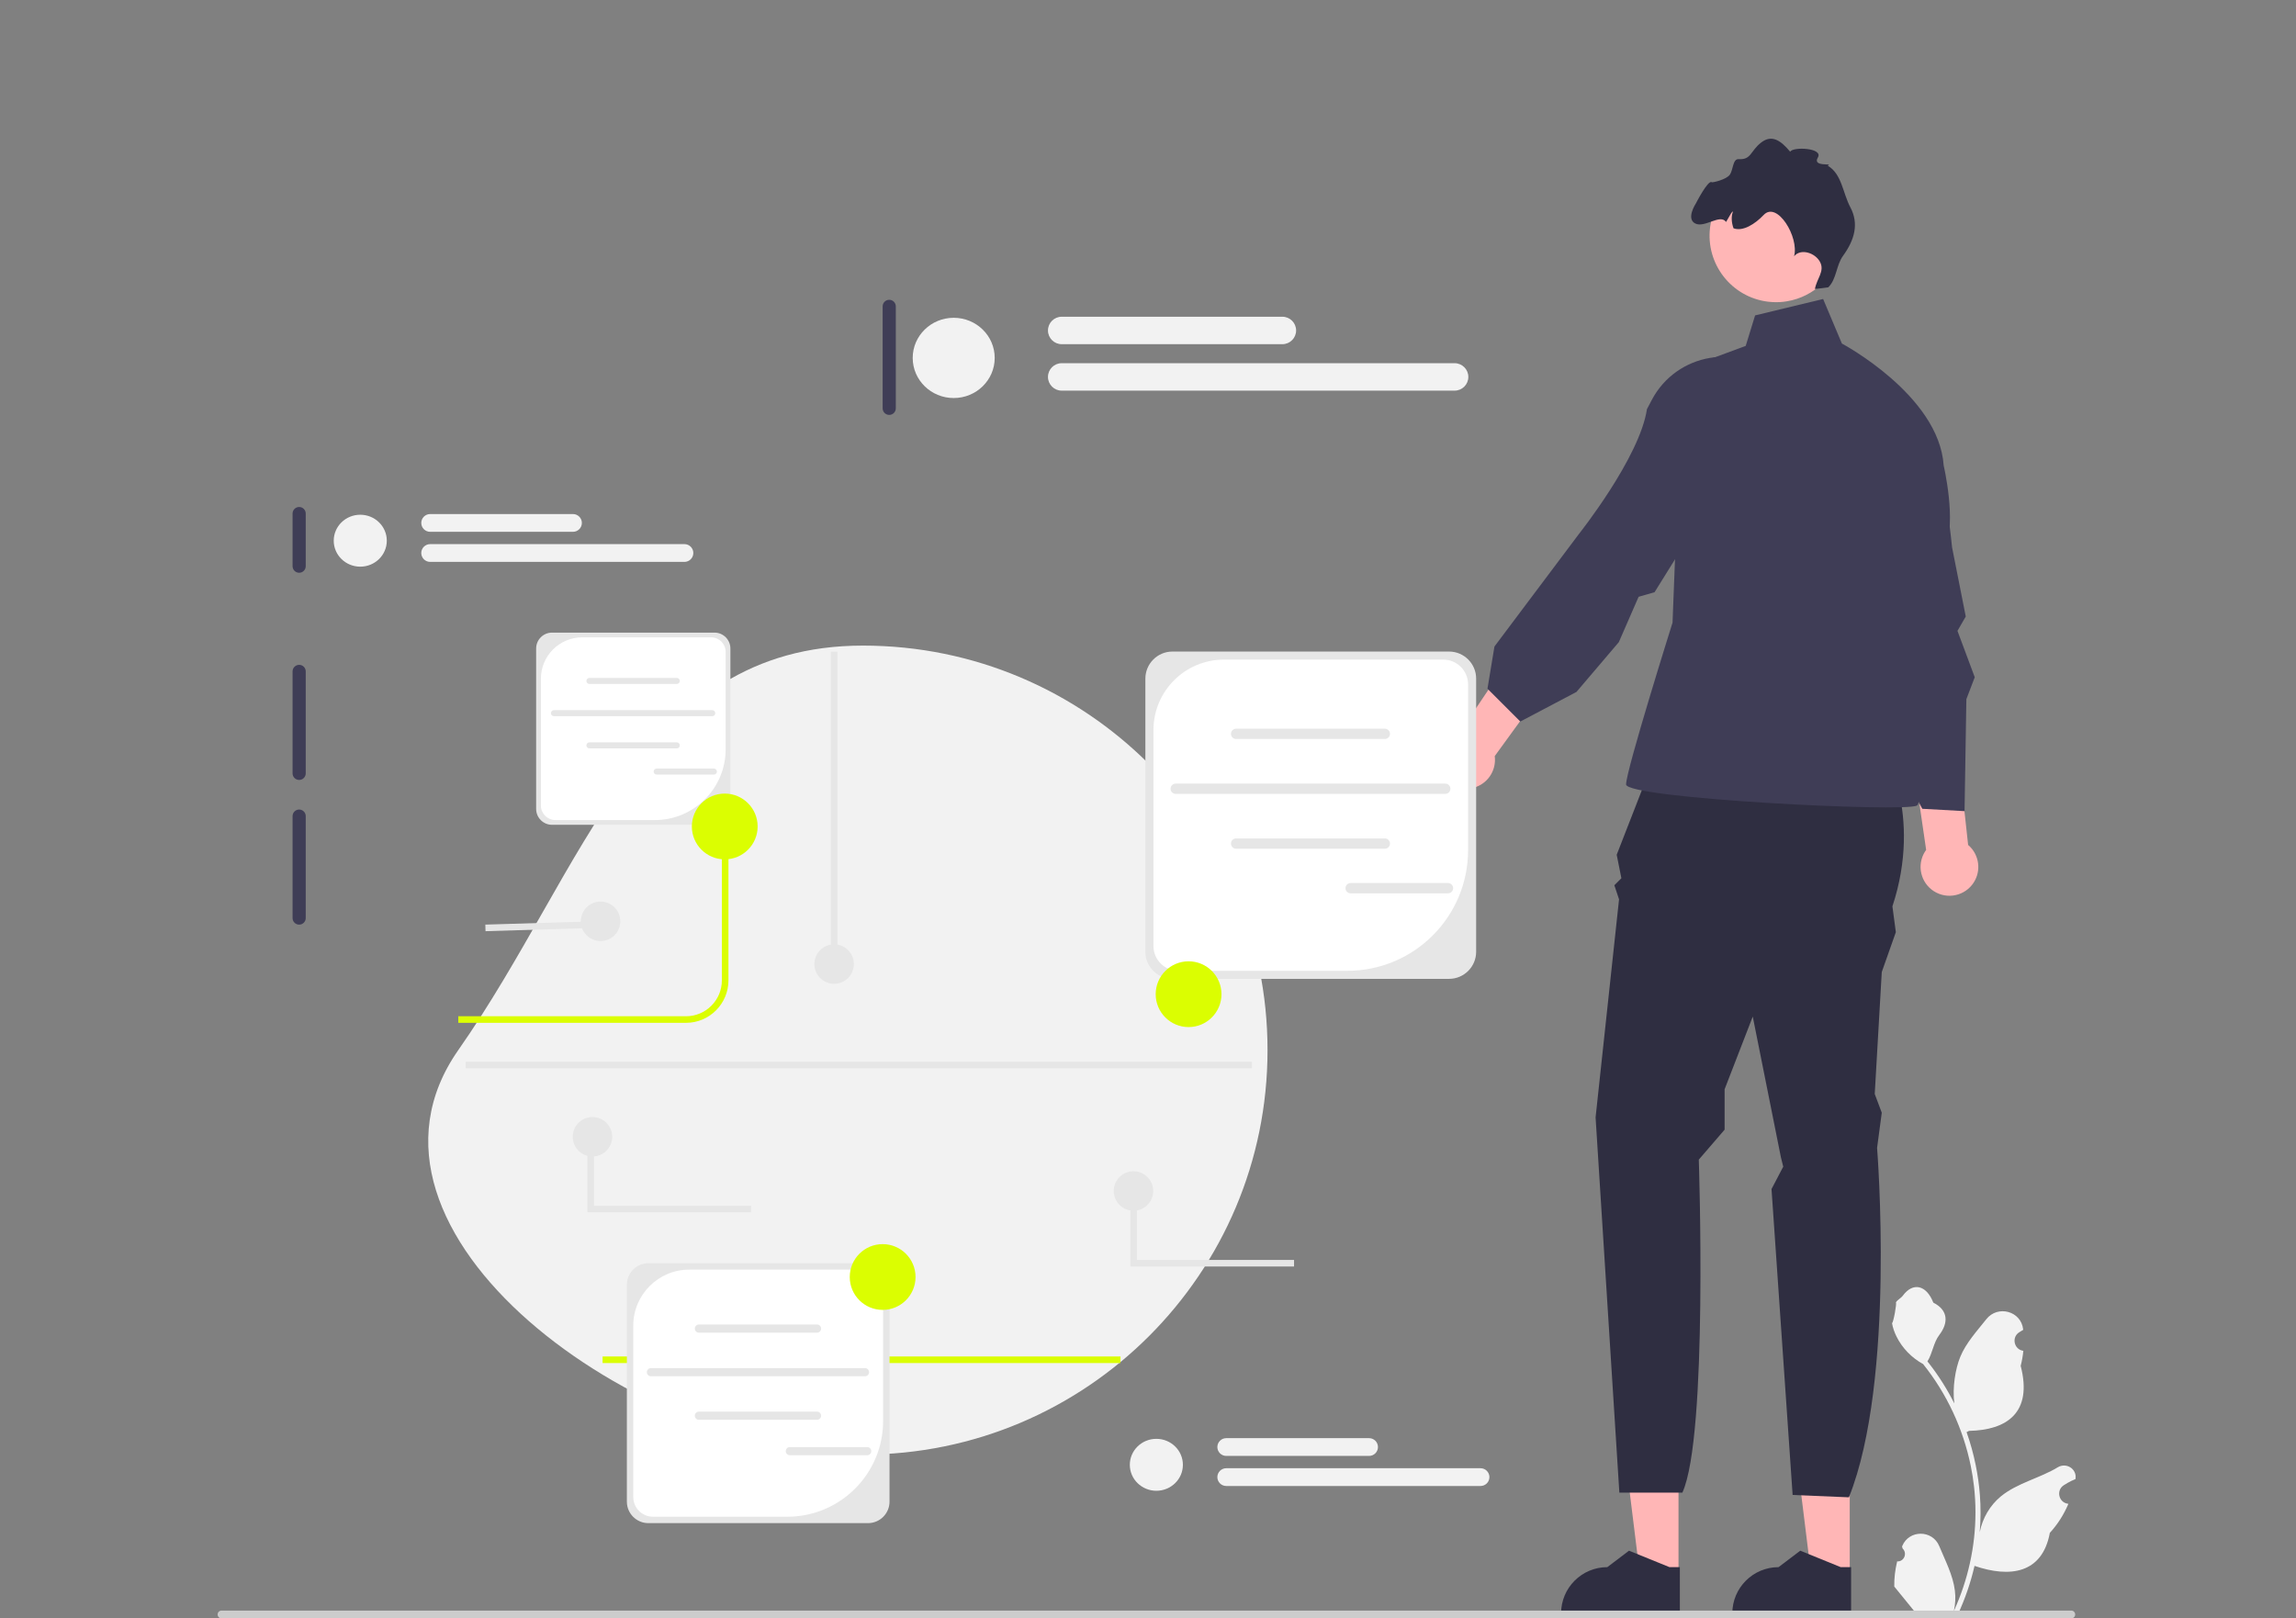 <svg width="844" height="595" viewBox="0 0 844 595" fill="none" xmlns="http://www.w3.org/2000/svg">
<rect x="0" y="0" width="844" height="595" fill="#808080" stroke="none"/>
<g clip-path="url(#clip0_101_194)">
<path d="M679.957 578.889L665.759 578.888L659.004 524.131L679.96 524.132L679.957 578.889Z" fill="#FFB6B6"/>
<path d="M680.457 593.699L636.794 593.697V593.145C636.795 583.761 644.403 576.154 653.789 576.153L661.766 570.104L676.646 576.154L680.458 576.155L680.457 593.699Z" fill="#2F2E41"/>
<path d="M617.01 578.889L602.811 578.888L596.057 524.131L617.013 524.132L617.01 578.889Z" fill="#FFB6B6"/>
<path d="M617.509 593.699L573.847 593.697V593.145C573.847 583.761 581.456 576.154 590.841 576.153L598.818 570.104L613.699 576.154L617.51 576.155L617.509 593.699Z" fill="#2F2E41"/>
<path d="M610.244 273.301L692.162 275.025C692.162 275.025 706.889 299.166 695.645 333.22L696.904 342.704L691.731 357.36L689.144 402.192L691.731 409.089L690.006 422.022C690.006 422.022 696.904 507.374 679.659 550.481L658.963 549.619L651.203 437.15L655.514 428.919L654.652 425.47L644.304 373.741L633.957 400.468V415.318L624.472 426.332C624.472 426.332 627.921 528.066 618.436 548.757H595.266L586.531 410.814L595.154 330.634L593.429 325.461L596.016 322.875L594.291 314.253L610.244 273.301Z" fill="#2F2E41"/>
<path d="M645.167 115.959L670.173 109.924L677.072 126.305C677.072 126.305 712.762 145.272 714.487 171.137C714.487 171.137 719.324 191.828 715.012 201.312C710.701 210.795 692.593 240.971 692.593 240.971C692.593 240.971 708.976 293.562 704.665 296.148C700.354 298.734 597.74 293.562 597.74 288.389C597.74 283.216 614.818 228.901 614.818 228.901L618.435 135.789L641.717 127.167L645.167 115.959Z" fill="#3F3D56"/>
<path d="M711.833 328.19C706.599 325.553 704.494 319.173 707.131 313.94C707.396 313.413 707.709 312.927 708.045 312.466L694.13 217.081L713.395 217.697L723.472 310.635C727.124 313.732 728.335 319.024 726.085 323.489C723.448 328.722 717.067 330.826 711.833 328.19Z" fill="#FFB6B6"/>
<path d="M529.043 283.171C526.936 277.703 529.661 271.562 535.13 269.455C535.68 269.243 536.238 269.093 536.797 268.977L590.551 188.956L604.412 202.346L549.458 277.978C550.084 282.725 547.427 287.459 542.761 289.257C537.292 291.364 531.151 288.639 529.043 283.171Z" fill="#FFB6B6"/>
<path d="M676.729 193.022C671.286 174.325 680.326 155.251 699.802 155.343C705.431 155.369 709.804 157.003 711.016 161.523C715.258 177.345 717.571 201.229 717.571 201.229L722.604 226.658L719.556 231.938L725.91 248.979L722.828 257.041L722.161 298.211L706.64 297.349L689.538 265.963L682.999 262.076C682.999 262.076 688.25 211.33 677.805 196.718L676.729 193.022Z" fill="#3F3D56"/>
<path d="M607.206 147.01C616.281 129.782 639.517 125.701 653.461 139.294C657.491 143.224 659.502 147.436 657.233 151.529C649.29 165.856 630.88 181.282 630.88 181.282L608.207 217.725L602.346 219.405L595.076 236.077L579.496 254.391L558.861 265.271L546.789 253.201L549.352 237.686L580.418 196.3C580.418 196.3 602.771 168.181 605.411 150.416L607.206 147.01Z" fill="#3F3D56"/>
<path d="M649.918 110.92C650.489 110.989 651.059 111.04 651.625 111.066C653.387 111.163 655.129 111.062 656.806 110.778C661.905 109.961 666.537 107.547 670.11 104.006C673.889 100.27 676.475 95.284 677.174 89.607C678.811 76.207 669.268 64.001 655.866 62.364C642.656 60.741 630.615 69.978 628.693 83.07C628.663 83.273 628.631 83.467 628.61 83.669C626.973 97.077 636.507 109.275 649.918 110.92Z" fill="#FFB6B6"/>
<path d="M623.182 82.173C626.654 83.89 632.326 78.493 634.499 81.598C634.851 80.927 635.241 80.278 635.626 79.665C635.975 79.115 636.473 77.943 637.05 77.743C636.32 79.503 636.481 81.888 637.239 83.931C640.663 85.21 645.146 82.378 648.315 79.029C653.292 73.776 661.419 87.245 659.497 94.215C661.943 91.229 667.25 92.913 669.048 96.327C670.845 99.732 667.808 102.461 667.159 106.259L672.061 105.637C675.154 102.625 674.938 97.549 677.485 94.058C681.739 88.216 683.388 82.255 680.19 76.226C677.353 70.895 677.087 63.995 671.883 60.921C674.157 59.81 666.07 61.546 668.23 57.924C670.4 54.309 658.835 53.87 658.081 55.806C654.776 51.852 651.443 49.245 647.378 52.414C643.386 55.531 643.799 58.807 639.11 58.514C636.91 58.378 637.151 62.479 635.843 64.267C634.543 66.046 629.488 67.188 629.242 66.997C627.907 65.953 623.365 74.844 623.365 74.844C623.365 74.844 619.682 80.434 623.182 82.173Z" fill="#2F2E41"/>
<path d="M317.202 237.351C399.348 237.351 465.94 303.932 465.94 386.064C465.94 468.196 399.348 534.777 317.202 534.777C235.056 534.777 121.369 453.346 168.463 386.064C215.558 318.782 235.056 237.351 317.202 237.351Z" fill="#F2F2F2"/>
<path d="M516.277 244.426C514.944 244.426 513.859 245.51 513.859 246.844V324.223C513.859 325.556 514.944 326.641 516.277 326.641C517.611 326.641 518.696 325.556 518.696 324.223V246.844C518.696 245.51 517.611 244.426 516.277 244.426Z" fill="#3F3D56"/>
<path d="M109.968 186.391C108.634 186.391 107.549 187.476 107.549 188.809V208.154C107.549 209.488 108.634 210.572 109.968 210.572C111.301 210.572 112.386 209.488 112.386 208.154V188.809C112.386 187.476 111.301 186.391 109.968 186.391Z" fill="#3F3D56"/>
<path d="M109.968 244.426C108.634 244.426 107.549 245.51 107.549 246.844V284.324C107.549 285.658 108.634 286.742 109.968 286.742C111.301 286.742 112.386 285.658 112.386 284.324V246.844C112.386 245.51 111.301 244.426 109.968 244.426Z" fill="#3F3D56"/>
<path d="M109.968 297.624C108.634 297.624 107.549 298.708 107.549 300.042V337.522C107.549 338.856 108.634 339.94 109.968 339.94C111.301 339.94 112.386 338.856 112.386 337.522V300.042C112.386 298.708 111.301 297.624 109.968 297.624Z" fill="#3F3D56"/>
<path d="M326.876 110.221C325.542 110.221 324.457 111.306 324.457 112.639V150.12C324.457 151.453 325.542 152.538 326.876 152.538C328.21 152.538 329.294 151.453 329.294 150.12V112.639C329.294 111.306 328.21 110.221 326.876 110.221Z" fill="#3F3D56"/>
<path d="M697.387 574.044C699.885 574.2 701.266 571.097 699.376 569.288L699.188 568.541C699.213 568.481 699.237 568.421 699.263 568.361C701.789 562.338 710.351 562.38 712.856 568.412C715.08 573.766 717.91 579.129 718.607 584.789C718.92 587.288 718.779 589.834 718.225 592.286C723.434 580.908 726.176 568.484 726.176 555.99C726.176 552.85 726.004 549.711 725.652 546.58C725.363 544.018 724.965 541.472 724.449 538.95C721.661 525.315 715.624 512.329 706.915 501.482C702.729 499.194 699.237 495.617 697.129 491.33C696.371 489.784 695.777 488.121 695.496 486.426C695.973 486.489 697.293 479.234 696.933 478.789C697.597 477.782 698.786 477.281 699.511 476.298C703.117 471.409 708.086 472.263 710.68 478.906C716.221 481.702 716.274 486.339 712.874 490.799C710.711 493.637 710.414 497.476 708.516 500.514C708.712 500.764 708.915 501.006 709.11 501.256C712.691 505.847 715.787 510.783 718.398 515.968C717.66 510.206 718.75 503.263 720.607 498.788C722.721 493.689 726.683 489.395 730.173 484.987C734.364 479.692 742.958 482.003 743.697 488.715C743.704 488.78 743.711 488.844 743.718 488.909C743.2 489.202 742.692 489.512 742.196 489.84C739.367 491.711 740.345 496.096 743.697 496.613L743.772 496.625C743.585 498.491 743.265 500.342 742.796 502.161C747.273 519.47 737.608 525.774 723.809 526.057C723.505 526.213 723.208 526.37 722.903 526.518C724.301 530.454 725.418 534.491 726.246 538.583C726.988 542.199 727.503 545.853 727.792 549.524C728.152 554.154 728.121 558.809 727.73 563.432L727.753 563.268C728.745 558.176 731.51 553.42 735.525 550.125C741.505 545.213 749.955 543.404 756.406 539.456C759.512 537.555 763.492 540.011 762.95 543.612L762.924 543.784C761.963 544.174 761.026 544.627 760.12 545.135C759.601 545.427 759.094 545.738 758.598 546.066C755.769 547.936 756.746 552.321 760.098 552.839L760.174 552.85C760.229 552.858 760.276 552.866 760.331 552.874C758.683 556.786 756.386 560.417 753.512 563.549C750.713 578.658 738.691 580.092 725.832 575.692H725.824C724.418 581.814 722.364 587.796 719.724 593.497H697.933C697.855 593.254 697.785 593.005 697.714 592.762C699.73 592.887 701.76 592.77 703.744 592.403C702.127 590.42 700.511 588.421 698.894 586.437C698.855 586.398 698.824 586.359 698.792 586.32C697.972 585.305 697.144 584.297 696.324 583.282L696.324 583.281C696.272 580.165 696.647 577.058 697.387 574.044Z" fill="#F2F2F2"/>
<path d="M80 593.561C80 594.359 80.641 595 81.439 595H761.391C762.189 595 762.83 594.359 762.83 593.561C762.83 592.763 762.189 592.122 761.391 592.122H81.439C80.641 592.122 80 592.763 80 593.561Z" fill="#CCCCCC"/>
<path d="M252.169 376.04H168.463V373.622H252.169C259.44 373.622 265.356 367.706 265.356 360.435V303.849H267.775V360.435C267.775 369.039 260.774 376.04 252.169 376.04Z" fill="#DBFE01"/>
<path d="M411.886 498.704H221.506V501.122H411.886V498.704Z" fill="#DBFE01"/>
<path d="M532.676 359.871H430.988C425.5 359.871 421.036 355.407 421.036 349.92V249.49C421.036 244.003 425.5 239.539 430.988 239.539H532.676C538.164 239.539 542.628 244.003 542.628 249.49V349.92C542.628 355.407 538.164 359.871 532.676 359.871Z" fill="#E6E6E6"/>
<path d="M449.925 242.504C435.608 242.504 424.001 254.108 424.001 268.424V347.789C424.001 352.824 428.083 356.906 433.119 356.906H495.299C519.801 356.906 539.663 337.047 539.663 312.549V251.62C539.663 246.585 535.581 242.504 530.545 242.504L449.925 242.504Z" fill="white"/>
<path d="M509.067 271.689H454.384C453.341 271.689 452.492 270.841 452.492 269.798C452.492 268.755 453.341 267.906 454.384 267.906H509.067C510.11 267.906 510.959 268.755 510.959 269.798C510.959 270.841 510.11 271.689 509.067 271.689Z" fill="#E6E6E6"/>
<path d="M509.067 312.028H454.384C453.341 312.028 452.492 311.179 452.492 310.136C452.492 309.093 453.341 308.244 454.384 308.244H509.067C510.11 308.244 510.959 309.093 510.959 310.136C510.959 311.179 510.11 312.028 509.067 312.028Z" fill="#E6E6E6"/>
<path d="M531.273 291.872H432.178C431.135 291.872 430.286 291.023 430.286 289.98C430.286 288.937 431.135 288.089 432.178 288.089H531.273C532.316 288.089 533.165 288.937 533.165 289.98C533.165 291.023 532.316 291.872 531.273 291.872Z" fill="#E6E6E6"/>
<path d="M532.285 328.429H496.486C495.443 328.429 494.594 327.58 494.594 326.537C494.594 325.494 495.443 324.646 496.486 324.646H532.285C533.328 324.646 534.176 325.494 534.176 326.537C534.176 327.58 533.328 328.429 532.285 328.429Z" fill="#E6E6E6"/>
<path d="M319.083 559.973H238.336C233.978 559.973 230.433 556.429 230.433 552.072V472.323C230.433 467.966 233.978 464.422 238.336 464.422H319.083C323.441 464.422 326.986 467.966 326.986 472.323V552.072C326.986 556.429 323.441 559.973 319.083 559.973Z" fill="#E6E6E6"/>
<path d="M253.374 466.776C242.004 466.776 232.788 475.991 232.788 487.358V550.38C232.788 554.378 236.029 557.619 240.028 557.619H289.403C308.859 557.619 324.631 541.85 324.631 522.397V474.015C324.631 470.017 321.39 466.776 317.391 466.776L253.374 466.776Z" fill="white"/>
<path d="M300.336 489.952H256.914C256.086 489.952 255.411 489.278 255.411 488.449C255.411 487.621 256.086 486.947 256.914 486.947H300.336C301.165 486.947 301.838 487.621 301.838 488.449C301.838 489.278 301.165 489.952 300.336 489.952Z" fill="#E6E6E6"/>
<path d="M300.336 521.983H256.914C256.086 521.983 255.411 521.309 255.411 520.481C255.411 519.652 256.086 518.979 256.914 518.979H300.336C301.165 518.979 301.838 519.652 301.838 520.481C301.838 521.309 301.165 521.983 300.336 521.983Z" fill="#E6E6E6"/>
<path d="M317.969 505.978H239.281C238.453 505.978 237.779 505.304 237.779 504.475C237.779 503.647 238.453 502.974 239.281 502.974H317.969C318.797 502.974 319.471 503.647 319.471 504.475C319.471 505.304 318.797 505.978 317.969 505.978Z" fill="#E6E6E6"/>
<path d="M318.772 535.007H290.346C289.518 535.007 288.844 534.333 288.844 533.504C288.844 532.676 289.518 532.003 290.346 532.003H318.772C319.601 532.003 320.275 532.676 320.275 533.504C320.275 534.333 319.601 535.007 318.772 535.007Z" fill="#E6E6E6"/>
<path d="M262.646 303.239H202.93C199.707 303.239 197.085 300.617 197.085 297.395V238.417C197.085 235.195 199.707 232.574 202.93 232.574H262.646C265.869 232.574 268.49 235.195 268.49 238.417V297.395C268.49 300.617 265.869 303.239 262.646 303.239Z" fill="#E6E6E6"/>
<path d="M214.051 234.315C205.643 234.315 198.827 241.13 198.827 249.537V296.144C198.827 299.101 201.224 301.497 204.181 301.497H240.696C255.085 301.497 266.749 289.835 266.749 275.449V239.669C266.749 236.712 264.352 234.315 261.394 234.315L214.051 234.315Z" fill="white"/>
<path d="M248.782 251.454H216.669C216.056 251.454 215.558 250.956 215.558 250.343C215.558 249.731 216.056 249.233 216.669 249.233H248.782C249.394 249.233 249.893 249.731 249.893 250.343C249.893 250.956 249.394 251.454 248.782 251.454Z" fill="#E6E6E6"/>
<path d="M248.782 275.143H216.669C216.056 275.143 215.558 274.644 215.558 274.032C215.558 273.419 216.056 272.921 216.669 272.921H248.782C249.394 272.921 249.893 273.419 249.893 274.032C249.893 274.644 249.394 275.143 248.782 275.143Z" fill="#E6E6E6"/>
<path d="M261.822 263.306H203.629C203.016 263.306 202.518 262.808 202.518 262.195C202.518 261.583 203.016 261.085 203.629 261.085H261.822C262.434 261.085 262.933 261.583 262.933 262.195C262.933 262.808 262.434 263.306 261.822 263.306Z" fill="#E6E6E6"/>
<path d="M262.416 284.775H241.394C240.781 284.775 240.282 284.276 240.282 283.664C240.282 283.051 240.781 282.553 241.394 282.553H262.416C263.029 282.553 263.527 283.051 263.527 283.664C263.527 284.276 263.029 284.775 262.416 284.775Z" fill="#E6E6E6"/>
<path d="M436.918 377.601C443.597 377.601 449.011 372.188 449.011 365.51C449.011 358.833 443.597 353.42 436.918 353.42C430.24 353.42 424.826 358.833 424.826 365.51C424.826 372.188 430.24 377.601 436.918 377.601Z" fill="#DBFE01"/>
<path d="M266.413 315.939C273.092 315.939 278.506 310.526 278.506 303.849C278.506 297.171 273.092 291.758 266.413 291.758C259.735 291.758 254.321 297.171 254.321 303.849C254.321 310.526 259.735 315.939 266.413 315.939Z" fill="#DBFE01"/>
<path d="M324.457 481.579C331.136 481.579 336.55 476.166 336.55 469.488C336.55 462.811 331.136 457.398 324.457 457.398C317.779 457.398 312.365 462.811 312.365 469.488C312.365 476.166 317.779 481.579 324.457 481.579Z" fill="#DBFE01"/>
<path d="M350.579 146.337C358.902 146.337 365.65 139.732 365.65 131.586C365.65 123.439 358.902 116.834 350.579 116.834C342.255 116.834 335.507 123.439 335.507 131.586C335.507 139.732 342.255 146.337 350.579 146.337Z" fill="#F2F2F2"/>
<path d="M471.399 126.539H390.276C387.493 126.539 385.229 124.275 385.229 121.493C385.229 118.71 387.493 116.446 390.276 116.446H471.399C474.182 116.446 476.446 118.71 476.446 121.493C476.446 124.275 474.182 126.539 471.399 126.539Z" fill="#F2F2F2"/>
<path d="M534.707 143.619H390.276C387.493 143.619 385.229 141.355 385.229 138.573C385.229 135.79 387.493 133.526 390.276 133.526H534.707C537.49 133.526 539.755 135.79 539.755 138.573C539.755 141.355 537.49 143.619 534.707 143.619Z" fill="#F2F2F2"/>
<path d="M132.432 208.334C137.819 208.334 142.186 204.06 142.186 198.787C142.186 193.514 137.819 189.24 132.432 189.24C127.045 189.24 122.678 193.514 122.678 198.787C122.678 204.06 127.045 208.334 132.432 208.334Z" fill="#F2F2F2"/>
<path d="M210.625 195.521H158.124C156.323 195.521 154.857 194.056 154.857 192.255C154.857 190.454 156.323 188.989 158.124 188.989H210.625C212.426 188.989 213.892 190.454 213.892 192.255C213.892 194.056 212.426 195.521 210.625 195.521Z" fill="#F2F2F2"/>
<path d="M251.598 206.575H158.124C156.323 206.575 154.857 205.11 154.857 203.309C154.857 201.508 156.323 200.043 158.124 200.043H251.598C253.399 200.043 254.864 201.508 254.864 203.309C254.864 205.11 253.399 206.575 251.598 206.575Z" fill="#F2F2F2"/>
<path d="M425.072 548.076C430.459 548.076 434.826 543.802 434.826 538.53C434.826 533.257 430.459 528.983 425.072 528.983C419.685 528.983 415.318 533.257 415.318 538.53C415.318 543.802 419.685 548.076 425.072 548.076Z" fill="#F2F2F2"/>
<path d="M503.265 535.264H450.764C448.963 535.264 447.497 533.798 447.497 531.998C447.497 530.197 448.963 528.732 450.764 528.732H503.265C505.066 528.732 506.532 530.197 506.532 531.998C506.532 533.798 505.066 535.264 503.265 535.264Z" fill="#F2F2F2"/>
<path d="M544.238 546.318H450.764C448.963 546.318 447.497 544.853 447.497 543.052C447.497 541.251 448.963 539.786 450.764 539.786H544.238C546.039 539.786 547.504 541.251 547.504 543.052C547.504 544.853 546.039 546.318 544.238 546.318Z" fill="#F2F2F2"/>
<path d="M307.83 239.576H305.411V354.435H307.83V239.576Z" fill="#E6E6E6"/>
<path d="M306.621 361.69C310.628 361.69 313.876 358.442 313.876 354.435C313.876 350.429 310.628 347.181 306.621 347.181C302.614 347.181 299.365 350.429 299.365 354.435C299.365 358.442 302.614 361.69 306.621 361.69Z" fill="#E6E6E6"/>
<path d="M416.663 445.114C420.67 445.114 423.918 441.866 423.918 437.86C423.918 433.853 420.67 430.605 416.663 430.605C412.656 430.605 409.407 433.853 409.407 437.86C409.407 441.866 412.656 445.114 416.663 445.114Z" fill="#E6E6E6"/>
<path d="M220.764 345.972C224.771 345.972 228.019 342.724 228.019 338.718C228.019 334.711 224.771 331.463 220.764 331.463C216.756 331.463 213.508 334.711 213.508 338.718C213.508 342.724 216.756 345.972 220.764 345.972Z" fill="#E6E6E6"/>
<path d="M218.082 338.729L178.403 339.93L178.476 342.348L218.155 341.147L218.082 338.729Z" fill="#E6E6E6"/>
<path d="M475.688 465.631H415.52V437.86H417.939V463.213H475.688V465.631Z" fill="#E6E6E6"/>
<path d="M217.785 425.183C221.793 425.183 225.041 421.935 225.041 417.929C225.041 413.922 221.793 410.674 217.785 410.674C213.778 410.674 210.53 413.922 210.53 417.929C210.53 421.935 213.778 425.183 217.785 425.183Z" fill="#E6E6E6"/>
<path d="M276.094 445.7H215.927V417.929H218.345V443.282H276.094V445.7Z" fill="#E6E6E6"/>
<path d="M460.196 390.325H171.205V392.743H460.196V390.325Z" fill="#E6E6E6"/>
</g>
<defs>
<clipPath id="clip0_101_194">
<rect width="683" height="544" fill="white" transform="translate(80 51)"/>
</clipPath>
</defs>
</svg>
